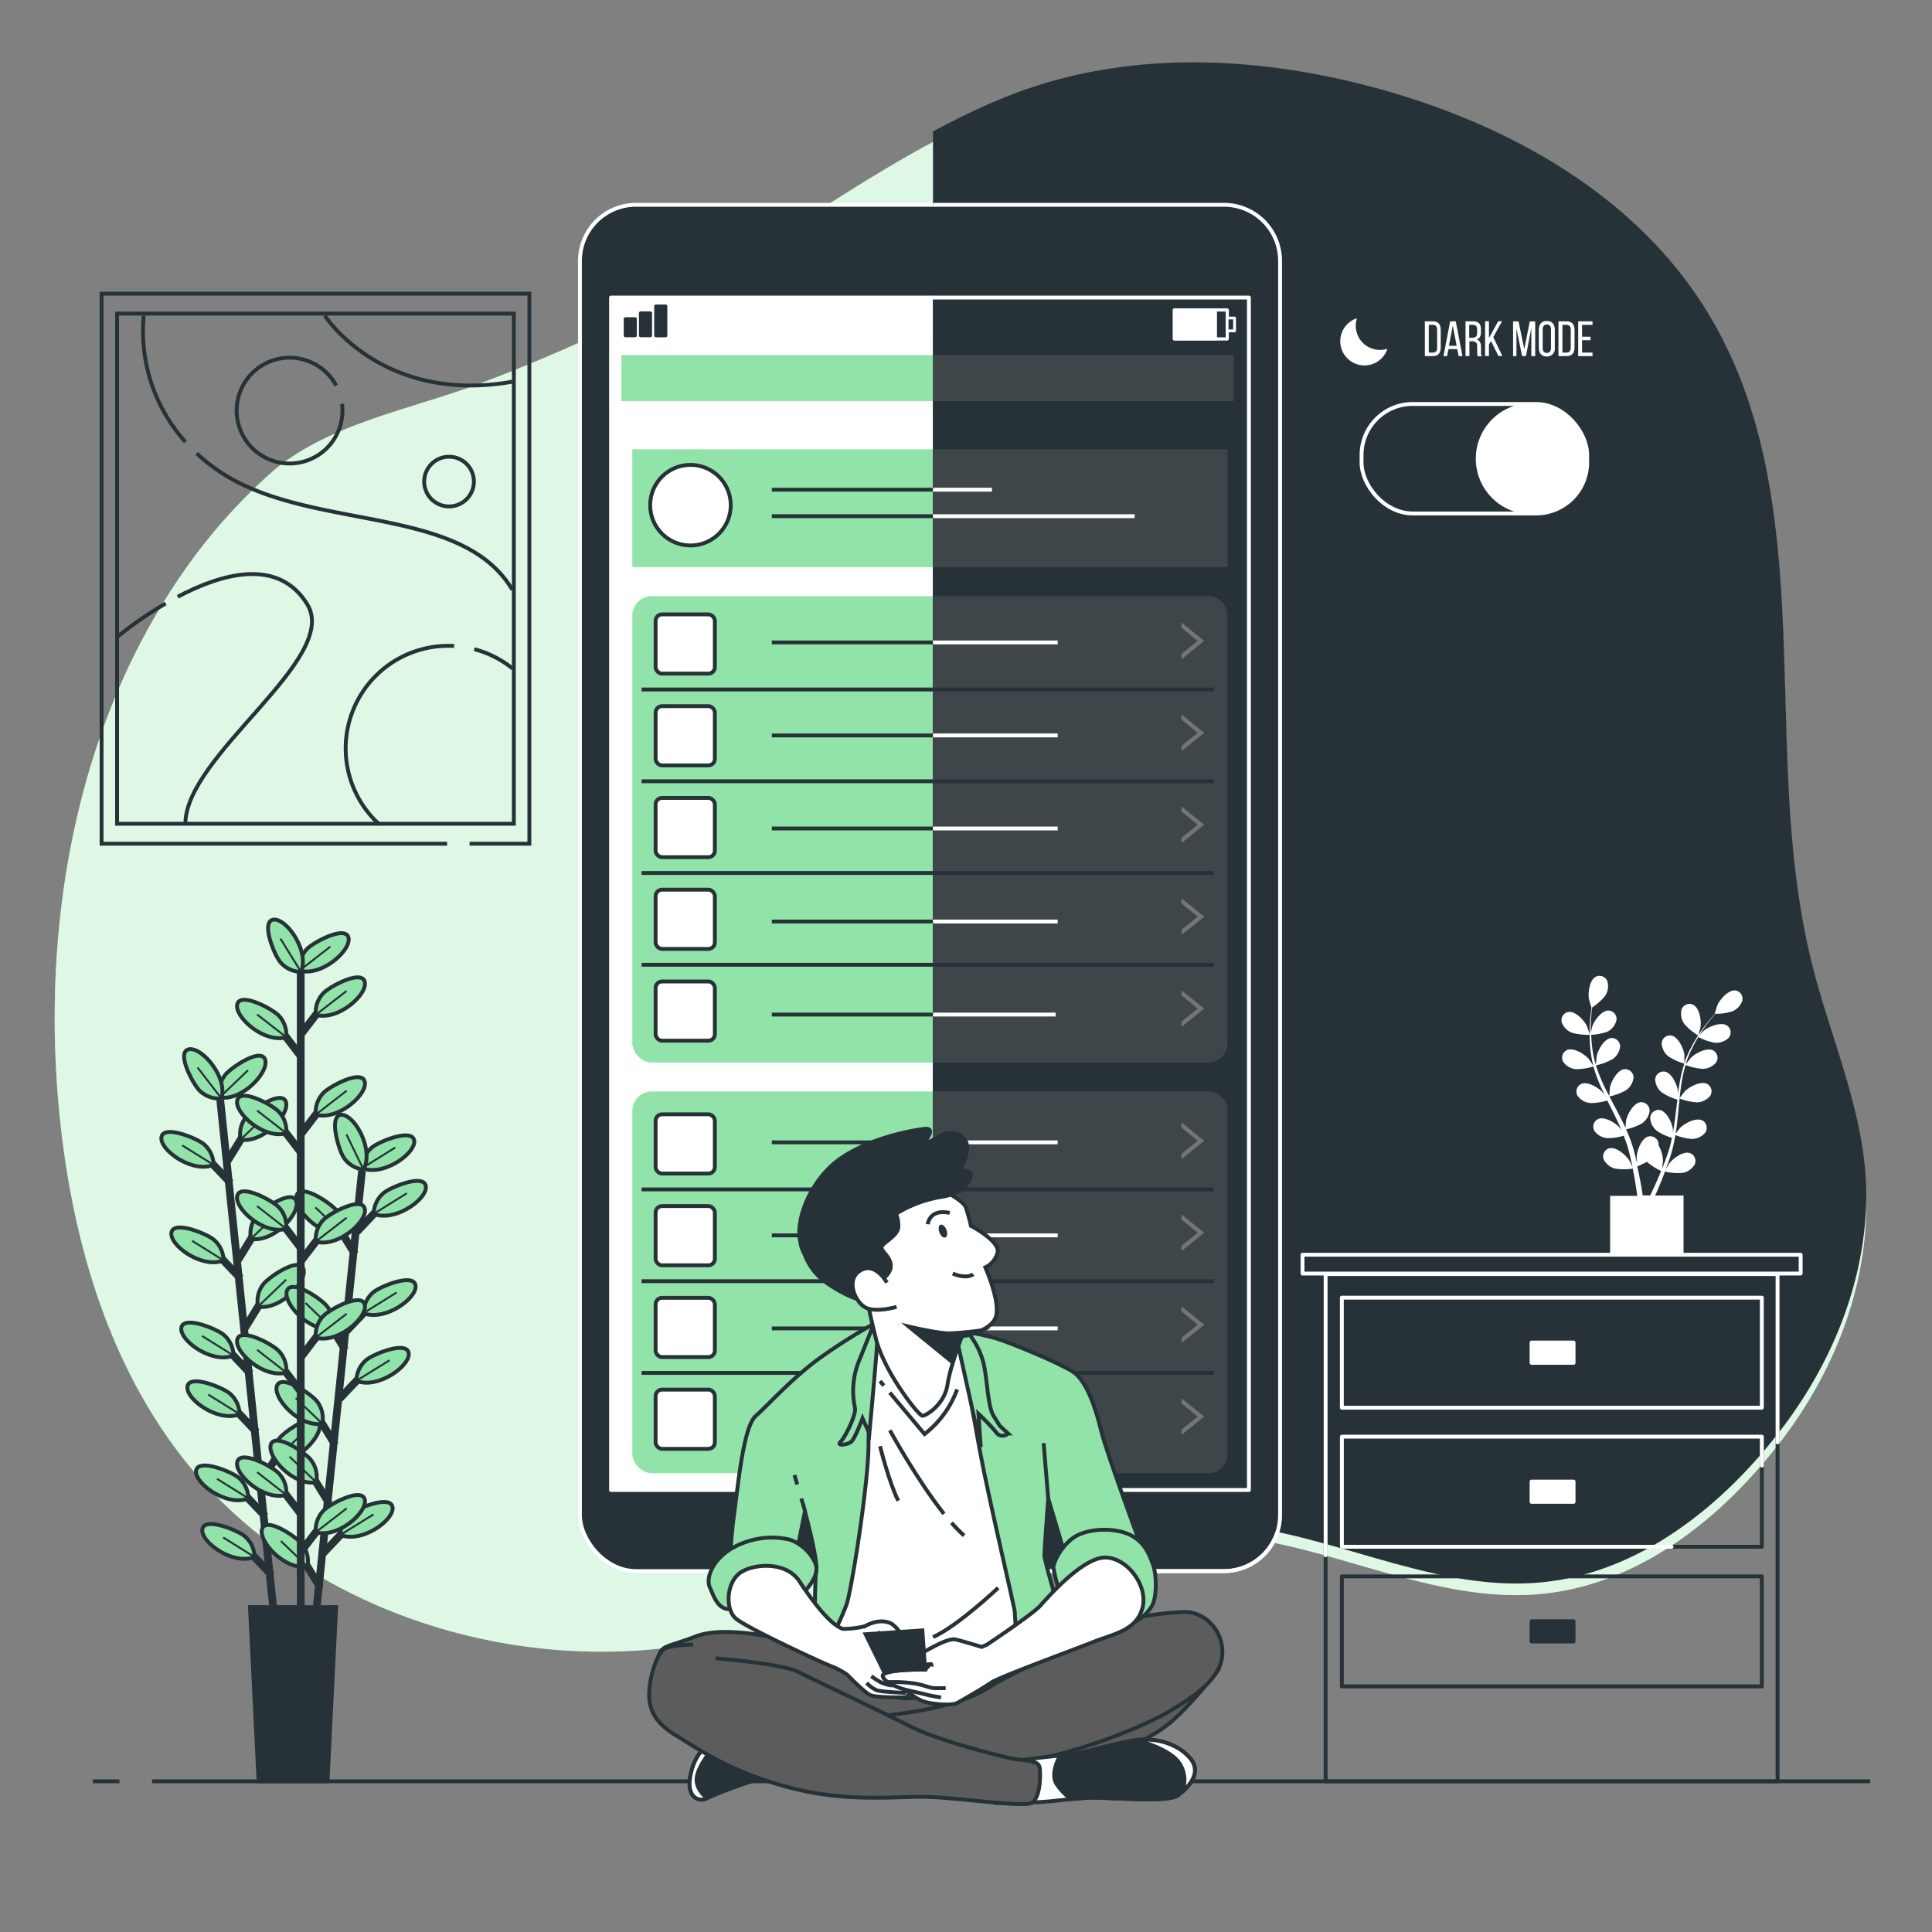 <svg xmlns="http://www.w3.org/2000/svg" viewBox="0 0 500 500"><rect x="0" y="0" width="500" height="500" fill="#808080" stroke="none"/><g id="background-simple"><path d="M459.24,137.52c-2.41-18.76-7.11-36.75-17-53.14C424,53.93,391,35.53,357.63,26.2c-28-7.82-58.16-10.08-86.09-2-30.66,8.87-56.39,29.29-84,45.3a437.69,437.69,0,0,1-63.1,29.66c-17.58,6.73-39.92,10.5-54.37,23.28a144.93,144.93,0,0,0-23.35,26.65C19.74,188.4,11,238.62,15.12,285.5c2.91,32.66,11.89,65.71,32,91.58,28.27,36.31,76.8,54.2,122.59,49.69,52-5.12,101.25-36.19,152.93-28.73,25.73,3.71,50.35,16.93,76.23,14.47,25.51-2.42,47.34-20,62.73-40.45,12.34-16.43,20.55-36.3,21.31-57,.83-22.39-9.31-42.81-14.4-64.19C459.66,213.5,464.09,175.27,459.24,137.52Z" style="fill:#92E3A9"></path><path d="M459.24,137.52c-2.41-18.76-7.11-36.75-17-53.14C424,53.93,391,35.53,357.63,26.2c-28-7.82-58.16-10.08-86.09-2-30.66,8.87-56.39,29.29-84,45.3a437.69,437.69,0,0,1-63.1,29.66c-17.58,6.73-39.92,10.5-54.37,23.28a144.93,144.93,0,0,0-23.35,26.65C19.74,188.4,11,238.62,15.12,285.5c2.91,32.66,11.89,65.71,32,91.58,28.27,36.31,76.8,54.2,122.59,49.69,52-5.12,101.25-36.19,152.93-28.73,25.73,3.71,50.35,16.93,76.23,14.47,25.51-2.42,47.34-20,62.73-40.45,12.34-16.43,20.55-36.3,21.31-57,.83-22.39-9.31-42.81-14.4-64.19C459.66,213.5,464.09,175.27,459.24,137.52Z" style="fill:#fff;opacity:0.7"></path></g><g id="Plants"><line x1="57" y1="284.7" x2="70.9" y2="417.95" style="fill:none;stroke:#263238;stroke-miterlimit:10;stroke-width:2px"></line><line x1="68.66" y1="392.45" x2="62.36" y2="385.79" style="fill:none;stroke:#263238;stroke-miterlimit:10;stroke-width:2px"></line><path d="M64.28,387.78a7.13,7.13,0,0,0-2.51-5.34c-1.62-1.45-10.14-5-11-2C50,383.67,58.66,390.08,64.28,387.78Z" style="fill:#92E3A9;stroke:#263238;stroke-miterlimit:10"></path><line x1="64.28" y1="387.78" x2="56.17" y2="382.73" style="fill:none;stroke:#263238;stroke-miterlimit:10;stroke-width:0.5px"></line><line x1="70.25" y1="407.6" x2="63.94" y2="400.94" style="fill:none;stroke:#263238;stroke-miterlimit:10;stroke-width:2px"></line><path d="M65.86,402.94a7.14,7.14,0,0,0-2.51-5.35c-1.62-1.44-10.14-5-10.94-2C51.53,398.82,60.24,405.23,65.86,402.94Z" style="fill:#92E3A9;stroke:#263238;stroke-miterlimit:10"></path><line x1="65.86" y1="402.94" x2="57.75" y2="397.89" style="fill:none;stroke:#263238;stroke-miterlimit:10;stroke-width:0.5px"></line><line x1="64.8" y1="355.47" x2="58.5" y2="348.81" style="fill:none;stroke:#263238;stroke-miterlimit:10;stroke-width:2px"></line><path d="M60.42,350.81a7.14,7.14,0,0,0-2.51-5.35c-1.62-1.45-10.14-5-10.94-2C46.09,346.69,54.8,353.1,60.42,350.81Z" style="fill:#92E3A9;stroke:#263238;stroke-miterlimit:10"></path><line x1="60.42" y1="350.81" x2="52.31" y2="345.75" style="fill:none;stroke:#263238;stroke-miterlimit:10;stroke-width:0.5px"></line><line x1="66.39" y1="370.62" x2="60.08" y2="363.97" style="fill:none;stroke:#263238;stroke-miterlimit:10;stroke-width:2px"></line><path d="M62,366a7.15,7.15,0,0,0-2.51-5.35c-1.62-1.44-10.14-5-10.94-2C47.67,361.85,56.38,368.25,62,366Z" style="fill:#92E3A9;stroke:#263238;stroke-miterlimit:10"></path><line x1="62" y1="365.96" x2="53.89" y2="360.91" style="fill:none;stroke:#263238;stroke-miterlimit:10;stroke-width:0.5px"></line><line x1="62.24" y1="330.85" x2="55.93" y2="324.2" style="fill:none;stroke:#263238;stroke-miterlimit:10;stroke-width:2px"></line><path d="M57.85,326.19a7.15,7.15,0,0,0-2.51-5.35c-1.62-1.44-10.14-5-10.94-2C43.52,322.08,52.23,328.48,57.85,326.19Z" style="fill:#92E3A9;stroke:#263238;stroke-miterlimit:10"></path><line x1="57.85" y1="326.19" x2="49.74" y2="321.14" style="fill:none;stroke:#263238;stroke-miterlimit:10;stroke-width:0.5px"></line><line x1="59.66" y1="306.13" x2="53.35" y2="299.47" style="fill:none;stroke:#263238;stroke-miterlimit:10;stroke-width:2px"></line><path d="M55.27,301.47a7.14,7.14,0,0,0-2.51-5.35c-1.62-1.44-10.14-5-10.94-2C40.94,297.35,49.65,303.76,55.27,301.47Z" style="fill:#92E3A9;stroke:#263238;stroke-miterlimit:10"></path><line x1="55.27" y1="301.47" x2="47.16" y2="296.42" style="fill:none;stroke:#263238;stroke-miterlimit:10;stroke-width:0.5px"></line><line x1="67.6" y1="383.48" x2="72.4" y2="375.67" style="fill:none;stroke:#263238;stroke-miterlimit:10;stroke-width:2px"></line><path d="M70.94,378a7.12,7.12,0,0,1,1.35-5.75c1.28-1.75,8.87-7,10.28-4.24C84.11,371,76.9,379.1,70.94,378Z" style="fill:#92E3A9;stroke:#263238;stroke-miterlimit:10"></path><line x1="70.94" y1="378.01" x2="78.24" y2="371.04" style="fill:none;stroke:#263238;stroke-miterlimit:10;stroke-width:0.5px"></line><line x1="63.44" y1="343.61" x2="68.24" y2="335.79" style="fill:none;stroke:#263238;stroke-miterlimit:10;stroke-width:2px"></line><path d="M66.77,338.14a7.16,7.16,0,0,1,1.35-5.75c1.29-1.75,8.88-7,10.29-4.25C80,331.15,72.74,339.22,66.77,338.14Z" style="fill:#92E3A9;stroke:#263238;stroke-miterlimit:10"></path><line x1="66.77" y1="338.14" x2="74.07" y2="331.16" style="fill:none;stroke:#263238;stroke-miterlimit:10;stroke-width:0.5px"></line><line x1="61.61" y1="326.08" x2="66.41" y2="318.26" style="fill:none;stroke:#263238;stroke-miterlimit:10;stroke-width:2px"></line><path d="M64.94,320.61a7.15,7.15,0,0,1,1.36-5.75c1.28-1.75,8.87-7,10.28-4.24C78.12,313.63,70.91,321.7,64.94,320.61Z" style="fill:#92E3A9;stroke:#263238;stroke-miterlimit:10"></path><line x1="64.94" y1="320.61" x2="72.24" y2="313.63" style="fill:none;stroke:#263238;stroke-miterlimit:10;stroke-width:0.5px"></line><line x1="58.93" y1="300.39" x2="63.73" y2="292.57" style="fill:none;stroke:#263238;stroke-miterlimit:10;stroke-width:2px"></line><path d="M62.26,294.92a7.16,7.16,0,0,1,1.35-5.75c1.29-1.75,8.88-7,10.29-4.24C75.44,287.94,68.23,296,62.26,294.92Z" style="fill:#92E3A9;stroke:#263238;stroke-miterlimit:10"></path><line x1="62.26" y1="294.92" x2="69.56" y2="287.94" style="fill:none;stroke:#263238;stroke-miterlimit:10;stroke-width:0.5px"></line><path d="M56.88,284a7.16,7.16,0,0,1,1.35-5.75c1.29-1.75,8.88-7,10.29-4.25C70.05,277,62.85,285.05,56.88,284Z" style="fill:#92E3A9;stroke:#263238;stroke-miterlimit:10"></path><line x1="56.88" y1="283.97" x2="64.18" y2="276.99" style="fill:none;stroke:#263238;stroke-miterlimit:10;stroke-width:0.5px"></line><path d="M57.31,284.27a7.14,7.14,0,0,1-5.58-1.95c-1.6-1.46-6-9.56-3.14-10.68C51.74,270.43,59,278.45,57.31,284.27Z" style="fill:#92E3A9;stroke:#263238;stroke-miterlimit:10"></path><line x1="57.31" y1="284.27" x2="51.13" y2="276.27" style="fill:none;stroke:#263238;stroke-miterlimit:10;stroke-width:0.5px"></line><line x1="93.68" y1="303.05" x2="79.85" y2="436.3" style="fill:none;stroke:#263238;stroke-miterlimit:10;stroke-width:2px"></line><line x1="82.91" y1="410.89" x2="78.11" y2="403.08" style="fill:none;stroke:#263238;stroke-miterlimit:10;stroke-width:2px"></line><path d="M79.57,405.42a7.16,7.16,0,0,0-1.35-5.75c-1.29-1.74-8.88-7-10.29-4.23C66.4,398.45,73.61,406.51,79.57,405.42Z" style="fill:#92E3A9;stroke:#263238;stroke-miterlimit:10"></path><line x1="79.57" y1="405.42" x2="72.68" y2="398.81" style="fill:none;stroke:#263238;stroke-miterlimit:10;stroke-width:0.5px"></line><line x1="86.74" y1="373.91" x2="81.94" y2="366.1" style="fill:none;stroke:#263238;stroke-miterlimit:10;stroke-width:2px"></line><path d="M83.41,368.44a7.15,7.15,0,0,0-1.36-5.75c-1.28-1.74-8.88-7-10.29-4.23C70.23,361.47,77.44,369.53,83.41,368.44Z" style="fill:#92E3A9;stroke:#263238;stroke-miterlimit:10"></path><line x1="83.41" y1="368.44" x2="76.52" y2="361.83" style="fill:none;stroke:#263238;stroke-miterlimit:10;stroke-width:0.5px"></line><line x1="85.17" y1="389.06" x2="80.37" y2="381.25" style="fill:none;stroke:#263238;stroke-miterlimit:10;stroke-width:2px"></line><path d="M81.84,383.6a7.14,7.14,0,0,0-1.36-5.75c-1.28-1.75-8.88-7-10.29-4.24C68.66,376.62,75.87,384.69,81.84,383.6Z" style="fill:#92E3A9;stroke:#263238;stroke-miterlimit:10"></path><line x1="81.84" y1="383.6" x2="74.94" y2="376.99" style="fill:none;stroke:#263238;stroke-miterlimit:10;stroke-width:0.5px"></line><line x1="89.3" y1="349.29" x2="84.5" y2="341.48" style="fill:none;stroke:#263238;stroke-miterlimit:10;stroke-width:2px"></line><path d="M86,343.83a7.11,7.11,0,0,0-1.35-5.75c-1.29-1.75-8.88-7-10.29-4.24C72.79,336.85,80,344.91,86,343.83Z" style="fill:#92E3A9;stroke:#263238;stroke-miterlimit:10"></path><line x1="85.96" y1="343.83" x2="79.07" y2="337.21" style="fill:none;stroke:#263238;stroke-miterlimit:10;stroke-width:0.5px"></line><line x1="91.86" y1="324.57" x2="87.06" y2="316.76" style="fill:none;stroke:#263238;stroke-miterlimit:10;stroke-width:2px"></line><path d="M88.53,319.1a7.15,7.15,0,0,0-1.36-5.75c-1.28-1.74-8.88-7-10.29-4.23C75.35,312.13,82.56,320.19,88.53,319.1Z" style="fill:#92E3A9;stroke:#263238;stroke-miterlimit:10"></path><line x1="88.53" y1="319.1" x2="81.64" y2="312.49" style="fill:none;stroke:#263238;stroke-miterlimit:10;stroke-width:0.5px"></line><line x1="83.71" y1="401.9" x2="90.01" y2="395.24" style="fill:none;stroke:#263238;stroke-miterlimit:10;stroke-width:2px"></line><path d="M88.1,397.23a7.15,7.15,0,0,1,2.51-5.35c1.61-1.44,10.13-5,10.94-2C102.43,393.11,93.72,399.52,88.1,397.23Z" style="fill:#92E3A9;stroke:#263238;stroke-miterlimit:10"></path><line x1="88.1" y1="397.23" x2="96.68" y2="391.91" style="fill:none;stroke:#263238;stroke-miterlimit:10;stroke-width:0.5px"></line><line x1="87.85" y1="362.02" x2="94.15" y2="355.36" style="fill:none;stroke:#263238;stroke-miterlimit:10;stroke-width:2px"></line><path d="M92.24,357.35a7.16,7.16,0,0,1,2.5-5.35c1.62-1.44,10.14-5,11-2C106.57,353.23,97.85,359.64,92.24,357.35Z" style="fill:#92E3A9;stroke:#263238;stroke-miterlimit:10"></path><line x1="92.24" y1="357.35" x2="100.82" y2="352.03" style="fill:none;stroke:#263238;stroke-miterlimit:10;stroke-width:0.5px"></line><line x1="89.67" y1="344.49" x2="95.97" y2="337.83" style="fill:none;stroke:#263238;stroke-miterlimit:10;stroke-width:2px"></line><path d="M94.06,339.83a7.15,7.15,0,0,1,2.5-5.35c1.62-1.45,10.13-5,10.94-2C108.38,335.71,99.67,342.12,94.06,339.83Z" style="fill:#92E3A9;stroke:#263238;stroke-miterlimit:10"></path><line x1="94.06" y1="339.83" x2="102.64" y2="334.5" style="fill:none;stroke:#263238;stroke-miterlimit:10;stroke-width:0.5px"></line><line x1="92.34" y1="318.8" x2="98.64" y2="312.14" style="fill:none;stroke:#263238;stroke-miterlimit:10;stroke-width:2px"></line><path d="M96.72,314.14a7.14,7.14,0,0,1,2.51-5.35c1.62-1.45,10.13-5,10.94-2C111.05,310,102.34,316.43,96.72,314.14Z" style="fill:#92E3A9;stroke:#263238;stroke-miterlimit:10"></path><line x1="96.72" y1="314.14" x2="105.3" y2="308.81" style="fill:none;stroke:#263238;stroke-miterlimit:10;stroke-width:0.5px"></line><path d="M93.71,302.31A7.14,7.14,0,0,1,96.22,297c1.62-1.45,10.13-5,10.94-2C108,298.18,99.33,304.6,93.71,302.31Z" style="fill:#92E3A9;stroke:#263238;stroke-miterlimit:10"></path><line x1="93.71" y1="302.31" x2="102.29" y2="296.98" style="fill:none;stroke:#263238;stroke-miterlimit:10;stroke-width:0.5px"></line><path d="M94.07,302.69A7.16,7.16,0,0,1,89,299.64c-1.27-1.76-3.94-10.61-.88-11.1C91.47,288,96.93,297.34,94.07,302.69Z" style="fill:#92E3A9;stroke:#263238;stroke-miterlimit:10"></path><line x1="94.07" y1="302.69" x2="89.67" y2="293.6" style="fill:none;stroke:#263238;stroke-miterlimit:10;stroke-width:0.5px"></line><line x1="77.83" y1="248.8" x2="77.83" y2="417.3" style="fill:none;stroke:#263238;stroke-miterlimit:10;stroke-width:2px"></line><line x1="77.96" y1="391.96" x2="72.39" y2="384.69" style="fill:none;stroke:#263238;stroke-miterlimit:10;stroke-width:2px"></line><path d="M74.08,386.87a7.12,7.12,0,0,0-1.94-5.58c-1.46-1.61-9.55-6.05-10.67-3.15C60.26,381.29,68.26,388.57,74.08,386.87Z" style="fill:#92E3A9;stroke:#263238;stroke-miterlimit:10"></path><line x1="74.08" y1="386.87" x2="66.54" y2="381" style="fill:none;stroke:#263238;stroke-miterlimit:10;stroke-width:0.5px"></line><line x1="77.96" y1="360.3" x2="72.39" y2="353.02" style="fill:none;stroke:#263238;stroke-miterlimit:10;stroke-width:2px"></line><path d="M74.08,355.2a7.12,7.12,0,0,0-1.94-5.58c-1.46-1.6-9.55-6.05-10.67-3.15C60.26,349.62,68.26,356.9,74.08,355.2Z" style="fill:#92E3A9;stroke:#263238;stroke-miterlimit:10"></path><line x1="74.08" y1="355.2" x2="66.54" y2="349.34" style="fill:none;stroke:#263238;stroke-miterlimit:10;stroke-width:0.5px"></line><line x1="77.96" y1="323.12" x2="72.39" y2="315.84" style="fill:none;stroke:#263238;stroke-miterlimit:10;stroke-width:2px"></line><path d="M74.08,318a7.09,7.09,0,0,0-1.94-5.57c-1.46-1.61-9.55-6.06-10.67-3.16C60.26,312.45,68.26,319.72,74.08,318Z" style="fill:#92E3A9;stroke:#263238;stroke-miterlimit:10"></path><line x1="74.08" y1="318.02" x2="66.54" y2="312.16" style="fill:none;stroke:#263238;stroke-miterlimit:10;stroke-width:0.5px"></line><line x1="77.96" y1="298.37" x2="72.39" y2="291.09" style="fill:none;stroke:#263238;stroke-miterlimit:10;stroke-width:2px"></line><path d="M74.08,293.27a7.09,7.09,0,0,0-1.94-5.57c-1.46-1.61-9.55-6.06-10.67-3.16C60.26,287.7,68.26,295,74.08,293.27Z" style="fill:#92E3A9;stroke:#263238;stroke-miterlimit:10"></path><line x1="74.08" y1="293.27" x2="66.54" y2="287.41" style="fill:none;stroke:#263238;stroke-miterlimit:10;stroke-width:0.5px"></line><line x1="77.96" y1="273.51" x2="72.39" y2="266.23" style="fill:none;stroke:#263238;stroke-miterlimit:10;stroke-width:2px"></line><path d="M74.08,268.42a7.12,7.12,0,0,0-1.94-5.58c-1.46-1.61-9.55-6-10.67-3.15C60.26,262.84,68.26,270.12,74.08,268.42Z" style="fill:#92E3A9;stroke:#263238;stroke-miterlimit:10"></path><line x1="74.08" y1="268.42" x2="66.54" y2="262.55" style="fill:none;stroke:#263238;stroke-miterlimit:10;stroke-width:0.5px"></line><line x1="77.84" y1="401.63" x2="83.42" y2="394.35" style="fill:none;stroke:#263238;stroke-miterlimit:10;stroke-width:2px"></line><path d="M81.72,396.54A7.17,7.17,0,0,1,83.66,391c1.46-1.61,9.56-6,10.67-3.15C95.55,391,87.54,398.24,81.72,396.54Z" style="fill:#92E3A9;stroke:#263238;stroke-miterlimit:10"></path><line x1="81.72" y1="396.54" x2="89.71" y2="390.36" style="fill:none;stroke:#263238;stroke-miterlimit:10;stroke-width:0.5px"></line><line x1="77.84" y1="351.27" x2="83.42" y2="343.99" style="fill:none;stroke:#263238;stroke-miterlimit:10;stroke-width:2px"></line><path d="M81.72,346.17a7.14,7.14,0,0,1,1.94-5.57c1.46-1.61,9.56-6.06,10.67-3.16C95.55,340.6,87.54,347.87,81.72,346.17Z" style="fill:#92E3A9;stroke:#263238;stroke-miterlimit:10"></path><line x1="81.72" y1="346.17" x2="89.71" y2="339.99" style="fill:none;stroke:#263238;stroke-miterlimit:10;stroke-width:0.5px"></line><line x1="77.84" y1="326.41" x2="83.42" y2="319.13" style="fill:none;stroke:#263238;stroke-miterlimit:10;stroke-width:2px"></line><path d="M81.72,321.32a7.17,7.17,0,0,1,1.94-5.58c1.46-1.61,9.56-6.05,10.67-3.15C95.55,315.74,87.54,323,81.72,321.32Z" style="fill:#92E3A9;stroke:#263238;stroke-miterlimit:10"></path><line x1="81.72" y1="321.32" x2="89.71" y2="315.14" style="fill:none;stroke:#263238;stroke-miterlimit:10;stroke-width:0.5px"></line><line x1="77.84" y1="293.56" x2="83.42" y2="286.28" style="fill:none;stroke:#263238;stroke-miterlimit:10;stroke-width:2px"></line><path d="M81.72,288.46a7.17,7.17,0,0,1,1.94-5.58c1.46-1.6,9.56-6.05,10.67-3.15C95.55,282.88,87.54,290.16,81.72,288.46Z" style="fill:#92E3A9;stroke:#263238;stroke-miterlimit:10"></path><line x1="81.72" y1="288.46" x2="89.71" y2="282.28" style="fill:none;stroke:#263238;stroke-miterlimit:10;stroke-width:0.5px"></line><line x1="77.84" y1="267.73" x2="83.42" y2="260.45" style="fill:none;stroke:#263238;stroke-miterlimit:10;stroke-width:2px"></line><path d="M81.72,262.63a7.17,7.17,0,0,1,1.94-5.58c1.46-1.6,9.56-6.05,10.67-3.15C95.55,257.05,87.54,264.33,81.72,262.63Z" style="fill:#92E3A9;stroke:#263238;stroke-miterlimit:10"></path><line x1="81.72" y1="262.63" x2="89.71" y2="256.45" style="fill:none;stroke:#263238;stroke-miterlimit:10;stroke-width:0.5px"></line><path d="M77.51,251.18a7.12,7.12,0,0,1,1.94-5.58c1.46-1.61,9.55-6,10.67-3.16C91.33,245.6,83.33,252.87,77.51,251.18Z" style="fill:#92E3A9;stroke:#263238;stroke-miterlimit:10"></path><line x1="77.51" y1="251.18" x2="85.49" y2="244.99" style="fill:none;stroke:#263238;stroke-miterlimit:10;stroke-width:0.5px"></line><path d="M77.9,251.52A7.14,7.14,0,0,1,72.55,249c-1.44-1.62-5-10.14-2-10.95C73.8,237.19,80.2,245.91,77.9,251.52Z" style="fill:#92E3A9;stroke:#263238;stroke-miterlimit:10"></path><line x1="77.9" y1="251.52" x2="72.59" y2="242.93" style="fill:none;stroke:#263238;stroke-miterlimit:10;stroke-width:0.5px"></line><polygon points="84.76 461 66.92 461 64.69 415.93 86.99 415.93 84.76 461" style="fill:#263238;stroke:#263238;stroke-miterlimit:10"></polygon></g><g id="Picture"><polyline points="115.71 218.35 26.29 218.35 26.29 76 137 76 137 218.35 121.52 218.35" style="fill:none;stroke:#263238;stroke-miterlimit:10"></polyline><rect x="30.3" y="81.16" width="102.68" height="132.03" style="fill:none;stroke:#263238;stroke-miterlimit:10"></rect><path d="M50.88,117.33a49.93,49.93,0,0,0,5.81,4.61c23.23,15.76,62.63,8.29,75.9,30.69" style="fill:none;stroke:#263238;stroke-miterlimit:10"></path><path d="M37.2,81.71A42.9,42.9,0,0,0,48,114.39" style="fill:none;stroke:#263238;stroke-miterlimit:10"></path><path d="M46,154.44c11.33-6,26-10.23,33.5,1.92,8.71,14.1-31.52,39-31.52,56.82" style="fill:none;stroke:#263238;stroke-miterlimit:10"></path><path d="M30.56,164.65a99.65,99.65,0,0,1,12.31-8.47" style="fill:none;stroke:#263238;stroke-miterlimit:10"></path><path d="M84.07,81.71S99,104.93,133,98.71" style="fill:none;stroke:#263238;stroke-miterlimit:10"></path><path d="M88.53,104.52a15,15,0,0,1,.1,1.66A13.69,13.69,0,1,1,87,99.78" style="fill:none;stroke:#263238;stroke-miterlimit:10"></path><path d="M122.64,124.63a6.43,6.43,0,1,1-6.43-6.43A6.43,6.43,0,0,1,122.64,124.63Z" style="fill:none;stroke:#263238;stroke-miterlimit:10"></path><path d="M122.72,168a26.45,26.45,0,0,1,9.91,5" style="fill:none;stroke:#263238;stroke-miterlimit:10"></path><path d="M98.08,213.27A26.55,26.55,0,0,1,116,167.14c.52,0,1,0,1.53.05" style="fill:none;stroke:#263238;stroke-miterlimit:10"></path></g><g id="Furniture"><rect x="337.09" y="324.73" width="128.92" height="4.86" transform="translate(803.1 654.32) rotate(180)" style="fill:none;stroke:#263238;stroke-linecap:round;stroke-linejoin:round"></rect><rect x="343.07" y="329.73" width="116.96" height="131.27" transform="translate(803.1 790.73) rotate(180)" style="fill:none;stroke:#263238;stroke-linecap:round;stroke-linejoin:round"></rect><rect x="347.28" y="335.84" width="108.69" height="28.48" transform="translate(803.24 700.15) rotate(180)" style="fill:none;stroke:#263238;stroke-linecap:round;stroke-linejoin:round"></rect><rect x="396.37" y="347.45" width="10.87" height="5.25" transform="translate(803.61 700.15) rotate(180)" style="fill:#263238;stroke:#263238;stroke-linecap:round;stroke-linejoin:round"></rect><rect x="347.28" y="371.81" width="108.69" height="28.48" transform="translate(803.24 772.11) rotate(180)" style="fill:none;stroke:#263238;stroke-linecap:round;stroke-linejoin:round"></rect><rect x="396.37" y="383.43" width="10.87" height="5.25" transform="translate(803.61 772.11) rotate(180)" style="fill:#263238;stroke:#263238;stroke-linecap:round;stroke-linejoin:round"></rect><rect x="347.28" y="407.96" width="108.69" height="28.48" transform="translate(803.24 844.4) rotate(180)" style="fill:none;stroke:#263238;stroke-linecap:round;stroke-linejoin:round"></rect><rect x="396.37" y="419.58" width="10.87" height="5.25" transform="translate(803.61 844.4) rotate(180)" style="fill:#263238;stroke:#263238;stroke-linecap:round;stroke-linejoin:round"></rect><path d="M406.91,267.3a15.7,15.7,0,0,0,4.54.5s-.69-2.11-.75-2.24c-.71-1.48-2.95-3.92-4.77-3.67a2.16,2.16,0,0,0-1.74,2.72A4.52,4.52,0,0,0,406.91,267.3Z" style="fill:#263238"></path><path d="M439.51,268s.58-2.15.6-2.29c.23-1.62-.29-4.89-1.94-5.69a2.18,2.18,0,0,0-3,1.31,4.54,4.54,0,0,0,.79,3.74A15.79,15.79,0,0,0,439.51,268Z" style="fill:#263238"></path><path d="M449.13,256.33c-1.83-.2-4,2.3-4.66,3.8-.06.13-.73,2.26-.7,2.26h0c-.34.39-.71.81-1.1,1.29-.71.87-1.51,1.87-2.31,3a38,38,0,0,0-2.39,3.81,28,28,0,0,0-2.05,4.6l0,.06c0-.54,0-2,0-2.16-.21-1.62-1.57-4.64-3.38-5a2.16,2.16,0,0,0-2.5,2,4.53,4.53,0,0,0,1.74,3.4,15.09,15.09,0,0,0,4.12,1.88,39.51,39.51,0,0,0-1.21,5c-.17,1-.32,2-.45,3,0-.47,0-.88,0-.94-.21-1.63-1.57-4.65-3.38-5a2.17,2.17,0,0,0-2.5,2,4.51,4.51,0,0,0,1.74,3.4,14.6,14.6,0,0,0,4,1.85c0,.38-.09.76-.14,1.15-.22,1.84-.43,3.68-.69,5.48-.1.63-.21,1.25-.32,1.88,0-.42,0-.77,0-.82-.21-1.63-1.57-4.64-3.38-5a2.17,2.17,0,0,0-2.5,2,4.54,4.54,0,0,0,1.74,3.4,14,14,0,0,0,3.88,1.8c-.13.63-.27,1.27-.42,1.88-.12.41-.21.81-.35,1.22l-.39,1.21c-.27.76-.55,1.54-.84,2.27-.2.52-.39,1-.59,1.49.1-.63.27-1.87.27-2a8.38,8.38,0,0,0-1.13-4.1,3.87,3.87,0,0,0,0-.48,2.17,2.17,0,0,0-2.66-1.84c-1.77.47-2.9,3.58-3,5.22,0,.1.06,1.15.11,1.82l-.27-1.16c-.19-.79-.4-1.56-.62-2.4-.12-.4-.24-.81-.37-1.22s-.28-.82-.42-1.24c-.36-1-.76-1.91-1.18-2.87a14.19,14.19,0,0,0,4.09-1.53,4.56,4.56,0,0,0,2-3.26,2.18,2.18,0,0,0-2.34-2.23c-1.83.2-3.41,3.11-3.75,4.72,0,.1-.13,1.28-.17,1.92-.26-.57-.52-1.14-.8-1.71-.82-1.64-1.7-3.28-2.56-4.92-.27-.5-.53-1-.79-1.5a15.21,15.21,0,0,0,4.24-1.57,4.57,4.57,0,0,0,2-3.26,2.18,2.18,0,0,0-2.35-2.23c-1.83.2-3.41,3.11-3.74,4.71,0,.12-.18,1.82-.2,2.25-.57-1.1-1.14-2.21-1.65-3.33a39.23,39.23,0,0,1-1.79-4.62,15.45,15.45,0,0,0,4.27-1.58,4.52,4.52,0,0,0,2-3.26,2.18,2.18,0,0,0-2.34-2.23c-1.83.2-3.41,3.11-3.74,4.72,0,.1-.14,1.4-.19,2h-.1a27.9,27.9,0,0,1-.93-4.9c-.11-.91-.15-1.79-.18-2.65A14.59,14.59,0,0,0,416,267a4.51,4.51,0,0,0,2.34-3,2.17,2.17,0,0,0-2.09-2.47c-1.83,0-3.73,2.71-4.23,4.27,0,.09-.22,1-.34,1.63,0-.38,0-.78,0-1.15,0-1.39.09-2.66.18-3.79,0-.64.12-1.21.18-1.75a14.9,14.9,0,0,0,3.31-2.94A4.52,4.52,0,0,0,416,254a2.17,2.17,0,0,0-3-1.23c-1.63.84-2.06,4.13-1.79,5.75,0,.13.64,2.28.67,2.26l0,0c-.07.52-.14,1.07-.21,1.68-.11,1.13-.23,2.4-.26,3.79a36.65,36.65,0,0,0,.11,4.51,28.33,28.33,0,0,0,.83,5s0,0,0,.05c-.29-.45-1.14-1.69-1.21-1.78-1.08-1.24-3.88-3-5.57-2.29a2.18,2.18,0,0,0-1,3.09,4.5,4.5,0,0,0,3.33,1.87,15,15,0,0,0,4.47-.7,38.37,38.37,0,0,0,1.74,4.83c.4.91.83,1.82,1.27,2.73l-.54-.77c-1.07-1.24-3.88-3-5.57-2.29a2.18,2.18,0,0,0-1,3.09,4.56,4.56,0,0,0,3.33,1.88,14.51,14.51,0,0,0,4.35-.67l.51,1c.84,1.66,1.67,3.31,2.45,5,.27.58.52,1.16.77,1.74l-.47-.66c-1.07-1.24-3.88-3-5.57-2.29a2.18,2.18,0,0,0-1,3.09,4.55,4.55,0,0,0,3.33,1.87,14,14,0,0,0,4.23-.63c.24.6.48,1.2.68,1.8.13.4.28.79.39,1.21s.23.82.34,1.22c.19.78.39,1.59.55,2.36.12.54.22,1.05.33,1.56-.26-.58-.81-1.7-.86-1.79-.88-1.39-3.38-3.56-5.16-3.11a2.18,2.18,0,0,0-1.42,2.91,4.56,4.56,0,0,0,3,2.36,14.91,14.91,0,0,0,4.5,0c.17.86.33,1.69.47,2.48.3,1.72.53,3.27.71,4.58H416.7v15.22h19V309.4h-7.35c.48-1.06,1-2.26,1.54-3.6.34-.81.68-1.69,1-2.6a15.24,15.24,0,0,0,4.49.35,4.54,4.54,0,0,0,3.17-2.13,2.16,2.16,0,0,0-1.2-3c-1.74-.59-4.39,1.39-5.37,2.71,0,.08-.58,1-.91,1.57l.42-1.11c.28-.76.53-1.52.81-2.34l.36-1.22c.13-.4.22-.84.33-1.27.23-1,.43-2,.6-3a14.47,14.47,0,0,0,4.26,1,4.58,4.58,0,0,0,3.46-1.62,2.19,2.19,0,0,0-.73-3.16c-1.63-.84-4.56.71-5.72,1.87-.08.07-.82,1-1.21,1.51.09-.62.2-1.24.27-1.87.23-1.82.4-3.67.58-5.51l.18-1.69a14.91,14.91,0,0,0,4.4,1,4.56,4.56,0,0,0,3.46-1.62,2.16,2.16,0,0,0-.73-3.15c-1.63-.84-4.56.71-5.72,1.86-.08.09-1.15,1.42-1.4,1.77.13-1.24.27-2.47.46-3.68a38.54,38.54,0,0,1,1.06-4.85,15.36,15.36,0,0,0,4.43,1,4.58,4.58,0,0,0,3.46-1.62,2.17,2.17,0,0,0-.73-3.15c-1.63-.84-4.56.71-5.72,1.86-.08.08-.89,1.09-1.26,1.58l-.1,0a28.72,28.72,0,0,1,1.93-4.61c.42-.82.86-1.57,1.31-2.3a14.6,14.6,0,0,0,4.2,1.47,4.53,4.53,0,0,0,3.61-1.23,2.16,2.16,0,0,0-.38-3.21c-1.52-1-4.6.21-5.89,1.23-.07.05-.71.7-1.18,1.17.21-.32.42-.66.63-1,.76-1.16,1.54-2.17,2.23-3.06.4-.5.77-.95,1.12-1.37a14.57,14.57,0,0,0,4.38-.62,4.5,4.5,0,0,0,2.64-2.76A2.16,2.16,0,0,0,449.13,256.33Zm-20.22,49.05c-.66,1.52-1.29,2.87-1.84,4h-1.93c-.21-1.36-.48-3-.84-4.78-.17-.87-.37-1.79-.58-2.74a23.65,23.65,0,0,0,2.51-1.18,15.81,15.81,0,0,0,3.66,2.36C429.56,303.87,429.23,304.65,428.91,305.38Z" style="fill:#263238"></path></g><g id="Device"><rect x="150.09" y="53" width="181.19" height="353.6" rx="14.52" style="fill:#263238"></rect><rect x="158.14" y="77.01" width="165.08" height="308.6" style="fill:#fff;stroke:#fff;stroke-linecap:round;stroke-linejoin:round"></rect><rect x="163.64" y="282.46" width="154.07" height="98.81" rx="5.04" style="fill:#92E3A9"></rect><rect x="163.64" y="116.29" width="154.07" height="30.49" style="fill:#92E3A9"></rect><polygon points="241.47 91.89 160.81 91.89 160.81 103.81 241.47 103.81 319.32 103.81 319.32 91.89 241.47 91.89" style="fill:#92E3A9"></polygon><rect x="163.64" y="154.29" width="154.07" height="120.71" rx="5.04" style="fill:#92E3A9"></rect><circle cx="178.69" cy="130.74" r="10.43" style="fill:#fff;stroke:#263238;stroke-miterlimit:10"></circle><rect x="169.67" y="159" width="15.33" height="15.33" rx="1.67" style="fill:#fff;stroke:#263238;stroke-miterlimit:10"></rect><rect x="169.67" y="182.75" width="15.33" height="15.33" rx="1.67" style="fill:#fff;stroke:#263238;stroke-miterlimit:10"></rect><rect x="169.67" y="206.5" width="15.33" height="15.33" rx="1.67" style="fill:#fff;stroke:#263238;stroke-miterlimit:10"></rect><rect x="169.67" y="230.25" width="15.33" height="15.33" rx="1.67" style="fill:#fff;stroke:#263238;stroke-miterlimit:10"></rect><rect x="169.67" y="254" width="15.33" height="15.33" rx="1.67" style="fill:#fff;stroke:#263238;stroke-miterlimit:10"></rect><rect x="169.67" y="288.38" width="15.33" height="15.33" rx="1.67" style="fill:#fff;stroke:#263238;stroke-miterlimit:10"></rect><rect x="169.67" y="312.13" width="15.33" height="15.33" rx="1.67" style="fill:#fff;stroke:#263238;stroke-miterlimit:10"></rect><rect x="169.67" y="335.88" width="15.33" height="15.33" rx="1.67" style="fill:#fff;stroke:#263238;stroke-miterlimit:10"></rect><rect x="169.67" y="359.63" width="15.33" height="15.33" rx="1.67" style="fill:#fff;stroke:#263238;stroke-miterlimit:10"></rect><line x1="199.75" y1="126.73" x2="241.46" y2="126.73" style="fill:none;stroke:#263238;stroke-miterlimit:10"></line><line x1="199.75" y1="133.59" x2="241.46" y2="133.59" style="fill:none;stroke:#263238;stroke-miterlimit:10"></line><line x1="199.75" y1="166.26" x2="241.46" y2="166.26" style="fill:none;stroke:#263238;stroke-miterlimit:10"></line><line x1="199.75" y1="190.33" x2="241.46" y2="190.33" style="fill:none;stroke:#263238;stroke-miterlimit:10"></line><line x1="199.75" y1="214.41" x2="241.46" y2="214.41" style="fill:none;stroke:#263238;stroke-miterlimit:10"></line><line x1="199.75" y1="238.49" x2="241.46" y2="238.49" style="fill:none;stroke:#263238;stroke-miterlimit:10"></line><line x1="199.75" y1="262.57" x2="241.46" y2="262.57" style="fill:none;stroke:#263238;stroke-miterlimit:10"></line><line x1="199.75" y1="295.64" x2="241.46" y2="295.64" style="fill:none;stroke:#263238;stroke-miterlimit:10"></line><line x1="199.75" y1="319.71" x2="241.4" y2="319.71" style="fill:none;stroke:#263238;stroke-miterlimit:10"></line><line x1="199.75" y1="343.79" x2="241.4" y2="343.79" style="fill:none;stroke:#263238;stroke-miterlimit:10"></line><line x1="199.75" y1="367.87" x2="241.4" y2="367.87" style="fill:none;stroke:#263238;stroke-miterlimit:10"></line><line x1="241.46" y1="126.73" x2="256.72" y2="126.73" style="fill:none;stroke:#263238;stroke-miterlimit:10"></line><line x1="241.46" y1="133.59" x2="293.65" y2="133.59" style="fill:none;stroke:#263238;stroke-miterlimit:10"></line><line x1="241.46" y1="166.26" x2="273.73" y2="166.26" style="fill:none;stroke:#263238;stroke-miterlimit:10"></line><line x1="241.46" y1="190.33" x2="273.73" y2="190.33" style="fill:none;stroke:#263238;stroke-miterlimit:10"></line><line x1="241.46" y1="214.41" x2="273.73" y2="214.41" style="fill:none;stroke:#263238;stroke-miterlimit:10"></line><line x1="241.46" y1="238.49" x2="273.73" y2="238.49" style="fill:none;stroke:#263238;stroke-miterlimit:10"></line><line x1="241.46" y1="262.57" x2="273.19" y2="262.57" style="fill:none;stroke:#263238;stroke-miterlimit:10"></line><line x1="241.46" y1="295.64" x2="273.73" y2="295.64" style="fill:none;stroke:#263238;stroke-miterlimit:10"></line><line x1="241.4" y1="319.71" x2="273.73" y2="319.71" style="fill:none;stroke:#263238;stroke-miterlimit:10"></line><line x1="241.4" y1="343.79" x2="273.73" y2="343.79" style="fill:none;stroke:#263238;stroke-miterlimit:10"></line><line x1="241.4" y1="367.87" x2="273.73" y2="367.87" style="fill:none;stroke:#263238;stroke-miterlimit:10"></line><rect x="303.92" y="80.21" width="13.69" height="7.51" style="fill:none;stroke:#263238;stroke-linecap:round;stroke-linejoin:round;stroke-width:0.821px"></rect><rect x="303.92" y="80.21" width="10.67" height="7.51" style="fill:#263238;stroke:#263238;stroke-linecap:round;stroke-linejoin:round;stroke-width:0.725px"></rect><rect x="317.58" y="82.31" width="1.93" height="3.31" style="fill:#263238;stroke:#263238;stroke-linecap:round;stroke-linejoin:round;stroke-width:0.725px"></rect><rect x="161.86" y="82.54" width="2.51" height="4.3" style="fill:#263238;stroke:#263238;stroke-linecap:round;stroke-linejoin:round;stroke-width:0.883px"></rect><rect x="165.8" y="81.03" width="2.51" height="5.81" style="fill:#263238;stroke:#263238;stroke-linecap:round;stroke-linejoin:round;stroke-width:0.883px"></rect><rect x="169.75" y="79.25" width="2.51" height="7.6" style="fill:#263238;stroke:#263238;stroke-linecap:round;stroke-linejoin:round;stroke-width:0.883px"></rect><line x1="166.04" y1="178.44" x2="314.18" y2="178.44" style="fill:none;stroke:#263238;stroke-miterlimit:10"></line><line x1="166.04" y1="202.19" x2="314.18" y2="202.19" style="fill:none;stroke:#263238;stroke-miterlimit:10"></line><line x1="166.04" y1="225.93" x2="314.18" y2="225.93" style="fill:none;stroke:#263238;stroke-miterlimit:10"></line><line x1="166.04" y1="249.68" x2="314.18" y2="249.68" style="fill:none;stroke:#263238;stroke-miterlimit:10"></line><line x1="166.04" y1="307.82" x2="314.18" y2="307.82" style="fill:none;stroke:#263238;stroke-miterlimit:10"></line><line x1="166.04" y1="331.57" x2="314.18" y2="331.57" style="fill:none;stroke:#263238;stroke-miterlimit:10"></line><line x1="166.04" y1="355.31" x2="314.18" y2="355.31" style="fill:none;stroke:#263238;stroke-miterlimit:10"></line><rect x="150.09" y="53" width="181.19" height="353.6" rx="14.52" style="fill:none;stroke:#fff;stroke-miterlimit:10"></rect><polygon points="309.97 165.86 305.77 169.26 305.77 170.62 311.64 165.86 305.77 161.1 305.77 162.46 309.97 165.86" style="fill:#263238"></polygon><polygon points="309.97 189.65 305.77 193.05 305.77 194.41 311.64 189.65 305.77 184.89 305.77 186.25 309.97 189.65" style="fill:#263238"></polygon><polygon points="309.97 213.44 305.77 216.84 305.77 218.2 311.64 213.44 305.77 208.68 305.77 210.04 309.97 213.44" style="fill:#263238"></polygon><polygon points="309.97 237.23 305.77 240.64 305.77 241.99 311.64 237.23 305.77 232.48 305.77 233.83 309.97 237.23" style="fill:#263238"></polygon><polygon points="309.97 295.24 305.77 298.64 305.77 300 311.64 295.24 305.77 290.48 305.77 291.84 309.97 295.24" style="fill:#263238"></polygon><polygon points="309.97 319.03 305.77 322.43 305.77 323.79 311.64 319.03 305.77 314.27 305.77 315.63 309.97 319.03" style="fill:#263238"></polygon><polygon points="309.97 342.82 305.77 346.23 305.77 347.58 311.64 342.82 305.77 338.06 305.77 339.42 309.97 342.82" style="fill:#263238"></polygon><polygon points="309.97 366.62 305.77 370.02 305.77 371.37 311.64 366.62 305.77 361.86 305.77 363.21 309.97 366.62" style="fill:#263238"></polygon><polygon points="309.97 261.03 305.77 264.43 305.77 265.78 311.64 261.03 305.77 256.27 305.77 257.62 309.97 261.03" style="fill:#263238"></polygon><path d="M246.19,395.1a6.16,6.16,0,1,0-6.16,6.15A6.16,6.16,0,0,0,246.19,395.1Z" style="fill:none;stroke:#fff;stroke-linecap:round;stroke-linejoin:round"></path></g><g id="dark-mode"><path d="M459.24,134.52c-2.41-18.76-7.11-36.75-17-53.14C424,50.93,391,32.53,357.63,23.2c-28-7.82-58.16-10.08-86.09-2-10.69,3.09-20.3,7.58-30.08,12.8l-.06,372.28c27.06-8.19,53.63-15.23,81.28-11.24,25.73,3.71,50.35,16.93,76.23,14.47,25.51-2.42,47.34-20,62.73-40.45,12.34-16.43,20.55-36.3,21.31-57,.83-22.39-9.31-42.81-14.4-64.19C459.66,210.5,464.09,172.27,459.24,134.52Z" style="fill:#263238"></path><path d="M406.91,267.3a15.7,15.7,0,0,0,4.54.5s-.69-2.11-.75-2.24c-.71-1.48-2.95-3.92-4.77-3.67a2.16,2.16,0,0,0-1.74,2.72A4.52,4.52,0,0,0,406.91,267.3Z" style="fill:#fff"></path><path d="M439.51,268s.58-2.15.6-2.29c.23-1.62-.29-4.89-1.94-5.69a2.18,2.18,0,0,0-3,1.31,4.54,4.54,0,0,0,.79,3.74A15.79,15.79,0,0,0,439.51,268Z" style="fill:#fff"></path><path d="M449.13,256.33c-1.83-.2-4,2.3-4.66,3.8-.06.13-.73,2.26-.7,2.26h0c-.34.39-.71.81-1.1,1.29-.71.87-1.51,1.87-2.31,3a38,38,0,0,0-2.39,3.81,28,28,0,0,0-2.05,4.6l0,.06c0-.54,0-2,0-2.16-.21-1.62-1.57-4.64-3.38-5a2.16,2.16,0,0,0-2.5,2,4.53,4.53,0,0,0,1.74,3.4,15.09,15.09,0,0,0,4.12,1.88,39.51,39.51,0,0,0-1.21,5c-.17,1-.32,2-.45,3,0-.47,0-.88,0-.94-.21-1.63-1.57-4.65-3.38-5a2.17,2.17,0,0,0-2.5,2,4.51,4.51,0,0,0,1.74,3.4,14.6,14.6,0,0,0,4,1.85c0,.38-.09.76-.14,1.15-.22,1.84-.43,3.68-.69,5.48-.1.63-.21,1.25-.32,1.88,0-.42,0-.77,0-.82-.21-1.63-1.57-4.64-3.38-5a2.17,2.17,0,0,0-2.5,2,4.54,4.54,0,0,0,1.74,3.4,14,14,0,0,0,3.88,1.8c-.13.63-.27,1.27-.42,1.88-.12.41-.21.81-.35,1.22l-.39,1.21c-.27.76-.55,1.54-.84,2.27-.2.52-.39,1-.59,1.49.1-.63.27-1.87.27-2a8.38,8.38,0,0,0-1.13-4.1,3.87,3.87,0,0,0,0-.48,2.17,2.17,0,0,0-2.66-1.84c-1.77.47-2.9,3.58-3,5.22,0,.1.06,1.15.11,1.82l-.27-1.16c-.19-.79-.4-1.56-.62-2.4-.12-.4-.24-.81-.37-1.22s-.28-.82-.42-1.24c-.36-1-.76-1.91-1.18-2.87a14.19,14.19,0,0,0,4.09-1.53,4.56,4.56,0,0,0,2-3.26,2.18,2.18,0,0,0-2.34-2.23c-1.83.2-3.41,3.11-3.75,4.72,0,.1-.13,1.28-.17,1.92-.26-.57-.52-1.14-.8-1.71-.82-1.64-1.7-3.28-2.56-4.92-.27-.5-.53-1-.79-1.5a15.21,15.21,0,0,0,4.24-1.57,4.57,4.57,0,0,0,2-3.26,2.18,2.18,0,0,0-2.35-2.23c-1.83.2-3.41,3.11-3.74,4.71,0,.12-.18,1.82-.2,2.25-.57-1.1-1.14-2.21-1.65-3.33a39.23,39.23,0,0,1-1.79-4.62,15.45,15.45,0,0,0,4.27-1.58,4.52,4.52,0,0,0,2-3.26,2.18,2.18,0,0,0-2.34-2.23c-1.83.2-3.41,3.11-3.74,4.72,0,.1-.14,1.4-.19,2h-.1a27.9,27.9,0,0,1-.93-4.9c-.11-.91-.15-1.79-.18-2.65A14.59,14.59,0,0,0,416,267a4.51,4.51,0,0,0,2.34-3,2.17,2.17,0,0,0-2.09-2.47c-1.83,0-3.73,2.71-4.23,4.27,0,.09-.22,1-.34,1.63,0-.38,0-.78,0-1.15,0-1.39.09-2.66.18-3.79,0-.64.12-1.21.18-1.75a14.9,14.9,0,0,0,3.31-2.94A4.52,4.52,0,0,0,416,254a2.17,2.17,0,0,0-3-1.23c-1.63.84-2.06,4.13-1.79,5.75,0,.13.64,2.28.67,2.26l0,0c-.07.52-.14,1.07-.21,1.68-.11,1.13-.23,2.4-.26,3.79a36.65,36.65,0,0,0,.11,4.51,28.33,28.33,0,0,0,.83,5s0,0,0,.05c-.29-.45-1.14-1.69-1.21-1.78-1.08-1.24-3.88-3-5.57-2.29a2.18,2.18,0,0,0-1,3.09,4.5,4.5,0,0,0,3.33,1.87,15,15,0,0,0,4.47-.7,38.37,38.37,0,0,0,1.74,4.83c.4.91.83,1.82,1.27,2.73l-.54-.77c-1.07-1.24-3.88-3-5.57-2.29a2.18,2.18,0,0,0-1,3.09,4.56,4.56,0,0,0,3.33,1.88,14.51,14.51,0,0,0,4.35-.67l.51,1c.84,1.66,1.67,3.31,2.45,5,.27.58.52,1.16.77,1.74l-.47-.66c-1.07-1.24-3.88-3-5.57-2.29a2.18,2.18,0,0,0-1,3.09,4.55,4.55,0,0,0,3.33,1.87,14,14,0,0,0,4.23-.63c.24.6.48,1.2.68,1.8.13.4.28.79.39,1.21s.23.82.34,1.22c.19.78.39,1.59.55,2.36.12.54.22,1.05.33,1.56-.26-.58-.81-1.7-.86-1.79-.88-1.39-3.38-3.56-5.16-3.11a2.18,2.18,0,0,0-1.42,2.91,4.56,4.56,0,0,0,3,2.36,14.91,14.91,0,0,0,4.5,0c.17.86.33,1.69.47,2.48.3,1.72.53,3.27.71,4.58H416.7v15.22h19V309.4h-7.35c.48-1.06,1-2.26,1.54-3.6.34-.81.68-1.69,1-2.6a15.24,15.24,0,0,0,4.49.35,4.54,4.54,0,0,0,3.17-2.13,2.16,2.16,0,0,0-1.2-3c-1.74-.59-4.39,1.39-5.37,2.71,0,.08-.58,1-.91,1.57l.42-1.11c.28-.76.53-1.52.81-2.34l.36-1.22c.13-.4.22-.84.33-1.27.23-1,.43-2,.6-3a14.47,14.47,0,0,0,4.26,1,4.58,4.58,0,0,0,3.46-1.62,2.19,2.19,0,0,0-.73-3.16c-1.63-.84-4.56.71-5.72,1.87-.08.07-.82,1-1.21,1.51.09-.62.2-1.24.27-1.87.23-1.82.4-3.67.58-5.51l.18-1.69a14.91,14.91,0,0,0,4.4,1,4.56,4.56,0,0,0,3.46-1.62,2.16,2.16,0,0,0-.73-3.15c-1.63-.84-4.56.71-5.72,1.86-.08.09-1.15,1.42-1.4,1.77.13-1.24.27-2.47.46-3.68a38.54,38.54,0,0,1,1.06-4.85,15.36,15.36,0,0,0,4.43,1,4.58,4.58,0,0,0,3.46-1.62,2.17,2.17,0,0,0-.73-3.15c-1.63-.84-4.56.71-5.72,1.86-.08.08-.89,1.09-1.26,1.58l-.1,0a28.72,28.72,0,0,1,1.93-4.61c.42-.82.86-1.57,1.31-2.3a14.6,14.6,0,0,0,4.2,1.47,4.53,4.53,0,0,0,3.61-1.23,2.16,2.16,0,0,0-.38-3.21c-1.52-1-4.6.21-5.89,1.23-.07.05-.71.7-1.18,1.17.21-.32.42-.66.63-1,.76-1.16,1.54-2.17,2.23-3.06.4-.5.77-.95,1.12-1.37a14.57,14.57,0,0,0,4.38-.62,4.5,4.5,0,0,0,2.64-2.76A2.16,2.16,0,0,0,449.13,256.33Zm-20.22,49.05c-.66,1.52-1.29,2.87-1.84,4h-1.93c-.21-1.36-.48-3-.84-4.78-.17-.87-.37-1.79-.58-2.74a23.65,23.65,0,0,0,2.51-1.18,15.81,15.81,0,0,0,3.66,2.36C429.56,303.87,429.23,304.65,428.91,305.38Z" style="fill:#fff"></path><rect x="337.09" y="324.73" width="128.92" height="4.86" transform="translate(803.1 654.32) rotate(180)" style="fill:none;stroke:#fff;stroke-linecap:round;stroke-linejoin:round"></rect><polyline points="460.03 373.28 460.03 329.73 343.07 329.73 343.07 402.5" style="fill:none;stroke:#fff;stroke-linecap:round;stroke-linejoin:round"></polyline><rect x="347.28" y="335.84" width="108.69" height="28.48" transform="translate(803.24 700.15) rotate(180)" style="fill:none;stroke:#fff;stroke-linecap:round;stroke-linejoin:round"></rect><rect x="396.37" y="347.45" width="10.87" height="5.25" transform="translate(803.61 700.15) rotate(180)" style="fill:#fff;stroke:#fff;stroke-linecap:round;stroke-linejoin:round"></rect><polyline points="455.96 379.3 455.96 371.81 347.28 371.81 347.28 400.3 432.59 400.3" style="fill:none;stroke:#fff;stroke-linecap:round;stroke-linejoin:round"></polyline><rect x="396.37" y="383.43" width="10.87" height="5.25" transform="translate(803.61 772.11) rotate(180)" style="fill:#fff;stroke:#fff;stroke-linecap:round;stroke-linejoin:round"></rect><rect x="352.37" y="104.55" width="58.39" height="28.33" rx="13.21" style="fill:#263238;stroke:#fff;stroke-linecap:round;stroke-linejoin:round"></rect><circle cx="396.31" cy="118.71" r="13.88" transform="translate(32.14 315) rotate(-45)" style="fill:#fff;stroke:#fff;stroke-linecap:round;stroke-linejoin:round"></circle><path d="M370.86,83.16c1.4,0,2,.85,2,2.24v4.54c0,1.37-.64,2.22-2,2.22h-2.11v-9Zm0,8.09c.72,0,1.07-.45,1.07-1.27V85.35c0-.83-.35-1.28-1.08-1.28h-1.08v7.18Z" style="fill:#fff"></path><path d="M374.85,90.35l-.35,1.81h-.93l1.73-9h1.45l1.73,9h-1l-.35-1.81Zm.13-.86h2l-1-5.2Z" style="fill:#fff"></path><path d="M381.27,83.16c1.41,0,2,.72,2,2.06V86c0,1-.35,1.61-1.12,1.85.82.25,1.13.92,1.13,1.88v1.4a2.22,2.22,0,0,0,.18,1.08h-1a2.41,2.41,0,0,1-.16-1.09V89.66c0-1-.48-1.34-1.32-1.34h-.7v3.84h-1v-9ZM381,87.4c.8,0,1.28-.25,1.28-1.23v-.86c0-.81-.3-1.24-1.05-1.24h-1V87.4Z" style="fill:#fff"></path><path d="M385.87,88.25l-.53.89v3h-1v-9h1v4.35l2.39-4.35h1l-2.28,4.1,2.35,4.9h-1Z" style="fill:#fff"></path><path d="M394.91,92.15h-1L392.46,85v7.17h-.88v-9H393l1.48,7.19,1.43-7.19h1.4v9h-1V84.92Z" style="fill:#fff"></path><path d="M398.25,85.33c0-1.37.68-2.26,2.06-2.26s2.07.89,2.07,2.26V90a2,2,0,0,1-2.07,2.26c-1.38,0-2.06-.9-2.06-2.26Zm1,4.71c0,.82.35,1.3,1.07,1.3s1.07-.48,1.07-1.3V85.28c0-.81-.34-1.3-1.07-1.3s-1.07.49-1.07,1.3Z" style="fill:#fff"></path><path d="M405.44,83.16c1.41,0,2.05.85,2.05,2.24v4.54c0,1.37-.64,2.22-2.05,2.22h-2.11v-9Zm0,8.09c.72,0,1.07-.45,1.07-1.27V85.35c0-.83-.35-1.28-1.08-1.28h-1.08v7.18Z" style="fill:#fff"></path><path d="M411.63,87.15v.9h-2.2v3.2h2.71v.91h-3.71v-9h3.71v.91h-2.71v3.08Z" style="fill:#fff"></path><path d="M357.13,90.56a6.26,6.26,0,0,1-5.95-8.2,6.26,6.26,0,1,0,7.89,7.89A6.25,6.25,0,0,1,357.13,90.56Z" style="fill:#fff"></path><path d="M246.19,395.1a6.16,6.16,0,1,0-6.16,6.15A6.16,6.16,0,0,0,246.19,395.1Z" style="fill:none;stroke:#fff;stroke-linecap:round;stroke-linejoin:round"></path><polyline points="241.4 385.61 323.22 385.61 323.22 77.01 241.47 77.01" style="fill:#263238;stroke:#fff;stroke-linecap:round;stroke-linejoin:round"></polyline><rect x="241.46" y="91.89" width="77.86" height="11.92" style="fill:#757575;opacity:0.3"></rect><path d="M312.67,381.27H241.4l.06-98.81h71.21a5,5,0,0,1,5,5v88.73A5,5,0,0,1,312.67,381.27Z" style="fill:#757575;opacity:0.3"></path><path d="M241.46,154.29h71.2a5,5,0,0,1,5,5V270a5,5,0,0,1-5,5h-71.2a0,0,0,0,1,0,0V154.29A0,0,0,0,1,241.46,154.29Z" style="fill:#757575;opacity:0.3"></path><rect x="241.46" y="116.29" width="76.24" height="30.49" style="fill:#757575;opacity:0.3"></rect><line x1="241.46" y1="178.44" x2="314.18" y2="178.44" style="fill:none;stroke:#263238;stroke-miterlimit:10"></line><line x1="241.46" y1="202.19" x2="314.18" y2="202.19" style="fill:none;stroke:#263238;stroke-miterlimit:10"></line><line x1="241.46" y1="225.93" x2="314.18" y2="225.93" style="fill:none;stroke:#263238;stroke-miterlimit:10"></line><line x1="241.46" y1="249.68" x2="314.18" y2="249.68" style="fill:none;stroke:#263238;stroke-miterlimit:10"></line><line x1="241.46" y1="307.82" x2="314.18" y2="307.82" style="fill:none;stroke:#263238;stroke-miterlimit:10"></line><line x1="241.4" y1="331.57" x2="314.18" y2="331.57" style="fill:none;stroke:#263238;stroke-miterlimit:10"></line><line x1="241.4" y1="355.31" x2="314.18" y2="355.31" style="fill:none;stroke:#263238;stroke-miterlimit:10"></line><polygon points="309.97 165.86 305.77 169.26 305.77 170.62 311.64 165.86 305.77 161.1 305.77 162.46 309.97 165.86" style="fill:#757575"></polygon><polygon points="309.97 189.65 305.77 193.05 305.77 194.41 311.64 189.65 305.77 184.89 305.77 186.25 309.97 189.65" style="fill:#757575"></polygon><polygon points="309.97 213.44 305.77 216.84 305.77 218.2 311.64 213.44 305.77 208.68 305.77 210.04 309.97 213.44" style="fill:#757575"></polygon><polygon points="309.97 237.23 305.77 240.64 305.77 241.99 311.64 237.23 305.77 232.48 305.77 233.83 309.97 237.23" style="fill:#757575"></polygon><line x1="241.46" y1="126.73" x2="256.72" y2="126.73" style="fill:none;stroke:#fff;stroke-miterlimit:10"></line><line x1="241.46" y1="133.59" x2="293.65" y2="133.59" style="fill:none;stroke:#fff;stroke-miterlimit:10"></line><line x1="241.46" y1="166.26" x2="273.73" y2="166.26" style="fill:none;stroke:#fff;stroke-miterlimit:10"></line><line x1="241.46" y1="190.33" x2="273.73" y2="190.33" style="fill:none;stroke:#fff;stroke-miterlimit:10"></line><line x1="241.46" y1="214.41" x2="273.73" y2="214.41" style="fill:none;stroke:#fff;stroke-miterlimit:10"></line><line x1="241.46" y1="238.49" x2="273.73" y2="238.49" style="fill:none;stroke:#fff;stroke-miterlimit:10"></line><line x1="241.46" y1="262.57" x2="273.19" y2="262.57" style="fill:none;stroke:#fff;stroke-miterlimit:10"></line><line x1="241.46" y1="295.64" x2="273.73" y2="295.64" style="fill:none;stroke:#fff;stroke-miterlimit:10"></line><line x1="241.4" y1="319.71" x2="273.73" y2="319.71" style="fill:none;stroke:#fff;stroke-miterlimit:10"></line><line x1="241.4" y1="343.79" x2="273.73" y2="343.79" style="fill:none;stroke:#fff;stroke-miterlimit:10"></line><line x1="241.4" y1="367.87" x2="273.73" y2="367.87" style="fill:none;stroke:#fff;stroke-miterlimit:10"></line><polygon points="309.97 295.24 305.77 298.64 305.77 300 311.64 295.24 305.77 290.48 305.77 291.84 309.97 295.24" style="fill:#757575"></polygon><polygon points="309.97 319.03 305.77 322.43 305.77 323.79 311.64 319.03 305.77 314.27 305.77 315.63 309.97 319.03" style="fill:#757575"></polygon><polygon points="309.97 342.82 305.77 346.23 305.77 347.58 311.64 342.82 305.77 338.06 305.77 339.42 309.97 342.82" style="fill:#757575"></polygon><polygon points="309.97 366.62 305.77 370.02 305.77 371.37 311.64 366.62 305.77 361.86 305.77 363.21 309.97 366.62" style="fill:#757575"></polygon><path d="M241.4,406.6h75.36a14.53,14.53,0,0,0,14.52-14.53V67.52A14.52,14.52,0,0,0,316.76,53h-75.3" style="fill:none;stroke:#fff;stroke-miterlimit:10"></path><rect x="303.92" y="80.21" width="13.69" height="7.51" style="fill:none;stroke:#fff;stroke-linecap:round;stroke-linejoin:round;stroke-width:0.821px"></rect><rect x="303.92" y="80.21" width="10.67" height="7.51" style="fill:#fff;stroke:#fff;stroke-linecap:round;stroke-linejoin:round;stroke-width:0.725px"></rect><rect x="317.58" y="82.31" width="1.93" height="3.31" style="fill:#263238;stroke:#fff;stroke-linecap:round;stroke-linejoin:round;stroke-width:0.725px"></rect><polygon points="309.97 261.03 305.77 264.43 305.77 265.78 311.64 261.03 305.77 256.27 305.77 257.62 309.97 261.03" style="fill:#757575"></polygon></g><g id="Floor"><line x1="30.92" y1="461" x2="24" y2="461" style="fill:none;stroke:#263238;stroke-miterlimit:10"></line><line x1="484" y1="461" x2="39.38" y2="461" style="fill:none;stroke:#263238;stroke-miterlimit:10"></line></g><g id="Character"><path d="M202.27,424.26s-14.5-3.72-22.15-.78-9,2.15-9.8,5.68,1.57,7.06,12.54,9.8,29.21,7.25,35.68,8.82,26.46,3.92,30.58,3.33,21-5.48,22.54-10.19.78-9-3.33-9.6-58.81-8-60.38-8A40.14,40.14,0,0,0,202.27,424.26Z" style="fill:#5c5c5c;stroke:#263238;stroke-miterlimit:10"></path><path d="M315.17,432.3s-7.84,10.19-13.32,14.31-14.31,7.84-18,9.21-28,3.92-34.5,3.53-18.23-3.53-19.79-4.32-5.69,0-1-2a194.18,194.18,0,0,1,31.36-9.6c13.33-2.74,38.42-6.67,43.51-9.41S315.17,432.3,315.17,432.3Z" style="fill:#5c5c5c;stroke:#263238;stroke-miterlimit:10"></path><path d="M295.57,418.38s-30,12.15-39.79,18.42-30,7.45-30,7.45L225.9,457s17.31-.46,31.62-.46,37.46-9,45.5-13.86,13.33-9.22,13.33-15.1-4.7-10.39-9.6-10.39A73.37,73.37,0,0,0,295.57,418.38Z" style="fill:#5c5c5c;stroke:#263238;stroke-miterlimit:10"></path><path d="M259.31,351.15s-11.17-7.26-12.74-7.45-14.51-4.12-20,.59-7.45,27.44-8.63,40.18-4.9,41.95-4.9,41.95S227,438,232.65,439.35s19.21-4.11,24.9-7.05,10.58-8.63,10.58-8.63-6.86-14.7-6.86-21.95-1.76-39-1.57-41.16S259.31,351.15,259.31,351.15Z" style="fill:#fff;stroke:#263238;stroke-miterlimit:10"></path><path d="M230.27,360.41l9,10.73a25.57,25.57,0,0,0,8.43-11.56" style="fill:none;stroke:#263238;stroke-miterlimit:10"></path><line x1="227.75" y1="357.42" x2="228.74" y2="358.59" style="fill:none;stroke:#263238;stroke-miterlimit:10"></line><path d="M246.26,394.1a39.5,39.5,0,0,0,3.25,3.31" style="fill:none;stroke:#263238;stroke-miterlimit:10"></path><path d="M230.3,370.16s6.94,12.74,14,21.63" style="fill:none;stroke:#263238;stroke-miterlimit:10"></path><path d="M227.75,374.28s2.35,9.41,4.71,14.11" style="fill:none;stroke:#263238;stroke-miterlimit:10"></path><path d="M258.33,410.93s-10.58,10-16.86,12.74" style="fill:none;stroke:#263238;stroke-miterlimit:10"></path><path d="M247.94,344.29s3.33,18.62,5.69,31.36,9,40.57,9,41.55.39,5.49.39,5.49l10.79-6.86s-3.53-12-3.53-13.33,1-14.7,1-14.7l5.49,18.43s2.94-4.32,9.8-4.71,9.8,1.57,9.8,1.57-10-27-11.37-32.73-3.73-12.94-7.25-15.29-16.86-7.84-20.39-8.82S247.94,344.29,247.94,344.29Z" style="fill:#92E3A9;stroke:#263238;stroke-miterlimit:10"></path><line x1="271.27" y1="387.8" x2="270.09" y2="373.49" style="fill:#fff;stroke:#263238;stroke-miterlimit:10"></line><path d="M250.49,344.87a20,20,0,0,1,4.12,8.24c1,4.7,1,10.78,2.54,13.33l1.57,2.54,2.16,2a2,2,0,0,1-3.14-.39,57.89,57.89,0,0,0-4.51-4.7l.59,8.62-6.66-30S249.12,343.31,250.49,344.87Z" style="fill:#92E3A9;stroke:#263238;stroke-miterlimit:10"></path><path d="M226.77,343.5s-2,20.58-2,30.38-4.31,37.25-5.68,41.36a72.27,72.27,0,0,1-4.71,10l-3.53-3.72s0-12.55.4-15.29-2.94-15.1-2.94-15.1l-2.55,12.74-13.92.4-2.94,3.33a126.26,126.26,0,0,1,1-15.09c1-6.86,2.35-23.13,5.69-26.07s9.21-9.61,16.46-14.9a151.05,151.05,0,0,1,15.29-9.61Z" style="fill:#92E3A9;stroke:#263238;stroke-miterlimit:10"></path><path d="M226.58,341.54s-2.16,5.49-4.32,10.78a20.71,20.71,0,0,0-1,12c.4,1.76-2.54,7.64-3.72,8.82s1.76.78,2.74,0,2.94-6.08,2.94-6.08l1.77,3.92s2-21.36,2-23.71a48.4,48.4,0,0,1,.39-5.3Z" style="fill:#92E3A9;stroke:#263238;stroke-miterlimit:10"></path><line x1="206.32" y1="384.18" x2="205.6" y2="381.73" style="fill:none;stroke:#263238;stroke-miterlimit:10"></line><line x1="208.35" y1="391.13" x2="207.38" y2="387.82" style="fill:none;stroke:#263238;stroke-miterlimit:10"></line><path d="M245.79,309s3.52,2,4.11,3.34a41.28,41.28,0,0,1,1.37,4.9s7.84,4.11,6.86,7.05A5.88,5.88,0,0,1,255,328s3.92,8.82,2.74,12.74-8.82,5.09-8.82,5.09S246,353.3,245.2,358.4s-5.49,8-6.47,8-9.8-11.18-12-19.8-2.94-13.92-2.94-13.92a50.84,50.84,0,0,1-2.35-13.92c0-6.86,4.9-9,12.74-12.34S245.79,309,245.79,309Z" style="fill:#fff;stroke:#263238;stroke-miterlimit:10"></path><path d="M244.94,318.26c.34.91.21,1.8-.29,2s-1.2-.39-1.54-1.3-.22-1.81.28-2S244.59,317.35,244.94,318.26Z" style="fill:#263238"></path><path d="M240.1,316.84s.39-4.11,5.69-2.94" style="fill:none;stroke:#263238;stroke-miterlimit:10"></path><path d="M251.86,329.78s-1.57,1.37-5.29-.19" style="fill:none;stroke:#263238;stroke-miterlimit:10"></path><path d="M254,344.29a82.33,82.33,0,0,1-8.43.78c-2.94,0-10.39-1.76-10.39-1.76s6.47,5.29,9.61,7.84l1.79,1.45c1.08-3.6,2.32-6.75,2.32-6.75a21.07,21.07,0,0,0,5.11-1.56Z" style="fill:#263238;stroke:#263238;stroke-miterlimit:10"></path><path d="M248.14,302.93s2.35-3.14,2.15-6.27-4.11-4.32-6.86-2.75-4.9,2.55-4.9,2.55,4.32-4.71.79-4.31-14.12,2.35-21.76,7.64S206,315.28,207,320.76c.06.3.11.58.15.85a9.9,9.9,0,0,0,1.06,3,15.76,15.76,0,0,0,5.66,7.35c4.7,3.33,10.58,5.88,11.95,3.92.89-1.26,2.17-2.85,2.14-4.55,1-.64,2.57-1.93,2.57-3.68,0-2.55-2.55-3.73-2.36-4.91s4.51-2.94,4.32-5.48a8.09,8.09,0,0,0-.59-3.14,32.09,32.09,0,0,1,11.37-4.31c5.88-.79,8-4.12,8-5.69S248.14,302.93,248.14,302.93Z" style="fill:#263238;stroke:#263238;stroke-miterlimit:10"></path><path d="M229.52,331.94s-2.94-5.49-6.86-3.14-1.38,8.23,1.37,9.61,8-.2,8-.2" style="fill:#fff;stroke:#263238;stroke-miterlimit:10"></path><path d="M264.8,455.43s7.84-1,12-1.38,12.34-3.13,17.44-3.72,10.78,1,13.92,4.9-1.18,8-3.73,9.6-17.05.4-21.36.4-10.19,1-14.51,1.17-7.25.2-7.25.2h-2.74S264.41,461.5,264.8,455.43Z" style="fill:#fff;stroke:#263238;stroke-miterlimit:10"></path><path d="M294.2,450.33c-5.1.59-13.33,3.33-17.44,3.72l-2.39.25c-.28.48-2.61,4.63-.95,7.4a16,16,0,0,0,3.75,3.9c2.07-.21,4.1-.37,5.86-.37,4.31,0,18.82,1.17,21.36-.4s6.86-5.68,3.73-9.6S299.3,449.74,294.2,450.33Z" style="fill:#263238;stroke:#263238;stroke-miterlimit:10"></path><path d="M305,456a7.71,7.71,0,0,1,.86,7.78c2.38-2,4.87-5.32,2.28-8.56-3.14-3.92-8.82-5.49-13.92-4.9C294.2,450.33,302.43,452.49,305,456Z" style="fill:#fff;stroke:#263238;stroke-miterlimit:10"></path><path d="M183.65,451.51s-3.53,1.37-4.9,7.64,2.35,7.25,4.11,6.27a104.61,104.61,0,0,1,14.71-5.29,69.71,69.71,0,0,1,14.11-2.55c.78,0-19.21-5.88-21.76-6.47S183.65,451.51,183.65,451.51Z" style="fill:#263238;stroke:#263238;stroke-miterlimit:10"></path><path d="M183,465.35c-1.37-1.06-3-2.91-2.68-5.42.4-2.82,3.4-6.67,5.23-8.8-1.1.17-1.9.38-1.9.38s-3.53,1.37-4.9,7.64,2.35,7.25,4.11,6.27Z" style="fill:#fff;stroke:#263238;stroke-miterlimit:10"></path><path d="M185.22,429.16s17.05,1.37,21.36,3.53,21.76,10.39,28.62,13.92,20.39,7.05,25.48,8.23,8.23.39,8.43,2.94,0,7.64-2.16,8.82-19.2-1.37-27-1.57-20.71,1.6-36-2.52-23-9.76-28.88-13.29-7.25-7.12-7.05-11.44,2.15-10.58,4.51-11.36a28.78,28.78,0,0,1,6.86-.79" style="fill:#5c5c5c;stroke:#263238;stroke-miterlimit:10"></path><path d="M208.35,411.72s2.74-2.75,2.94-5.49-3.92-7.45-8-8a20.73,20.73,0,0,0-14.31,2.74c-4.9,3.14-6.27,7.65-5.29,9.81s2,5.68,5.1,5.68,4.5-4.7,9-5.29,9.8,1.76,9.8,1.76Z" style="fill:#92E3A9;stroke:#263238;stroke-miterlimit:10"></path><path d="M218.11,421.55c-3.15-1.11-7.32-6.4-11.29-12.4-3.53-5.32-12.59-4.49-15.72-1.75s-3.33,9-.79,11.37S214,430.92,215.4,431.32a19.64,19.64,0,0,1,3.92,2.15s4.51,4.71,6.08,5.29,8.62.59,9.21.4,3.53-6.08,3.53-6.08a47.75,47.75,0,0,1-7.64,0c-2.16-.39-3.14-7.45-3.34-8.43a3.16,3.16,0,0,1,.4-2l3.33,1.77s2.47,1.53,3.25,1.14-1.87-4.76-3.83-5.54c-2.25-.9-4.63-.18-6.53.86A23,23,0,0,1,218.11,421.55Z" style="fill:#fff;stroke:#263238;stroke-miterlimit:10"></path><path d="M224.29,435.53a7.75,7.75,0,0,0,2.58,1.89c1.37.51,7.56.68,7.56.68" style="fill:none;stroke:#263238;stroke-miterlimit:10"></path><path d="M225.49,433.81s1.21.86,2.41,1.54a9.09,9.09,0,0,0,3.09.86" style="fill:none;stroke:#263238;stroke-miterlimit:10"></path><path d="M274,411.13a31.24,31.24,0,0,1-1.37-5.49c0-1.37,2.35-6.27,6.08-8.23s10-2,13.72-.2,4.9,4.9,5.88,7.45,1.17,7.84,0,10.58a10.41,10.41,0,0,1-5.69,4.9c-1,.2-1.37-6.46-4.31-7.44s-4.51-1.77-7.64-1A12.77,12.77,0,0,1,274,411.13Z" style="fill:#92E3A9;stroke:#263238;stroke-miterlimit:10"></path><path d="M286,403.09c-5.88,0-14.9,10.39-16.86,12.55s-13.72,10-13.72,10l-1.37.59s-6.45-2-7.25-2c-3.06.27-7.26,3.33-8.83,3.72s-3.33-.39-3.13,1.18,1.57,1.57,2.55,1.57a19.45,19.45,0,0,0,3.33,0c.23-.06.31,0,.32.06l-.32-.06-1.27,1.36s-11.35-.17-11,1.72,5.41,3.39,5.41,3.39c1.37.78,2.94,2.35,5.09,3.13s7.45,1.18,8.83.4,6.86-3.93,8.82-5.3,21.75-8.62,26.65-10.58,10.59-2.75,12.35-8.43S291.85,403.09,286,403.09Z" style="fill:#fff;stroke:#263238;stroke-miterlimit:10"></path><path d="M239.42,432.09l0,0-.71-10.15-14.7,1L229,433.1C231.16,432,239.42,432.09,239.42,432.09Z" style="fill:#263238;stroke:#263238;stroke-miterlimit:10"></path><path d="M229.62,435.35a37.59,37.59,0,0,1,5.84.18c3.44.34,5,1.37,6.53,1.37h2.75" style="fill:none;stroke:#263238;stroke-miterlimit:10"></path><path d="M233.83,437.2s5.59,1.25,6.1,1.42,3.61.69,3.61.69" style="fill:none;stroke:#263238;stroke-miterlimit:10"></path></g></svg>